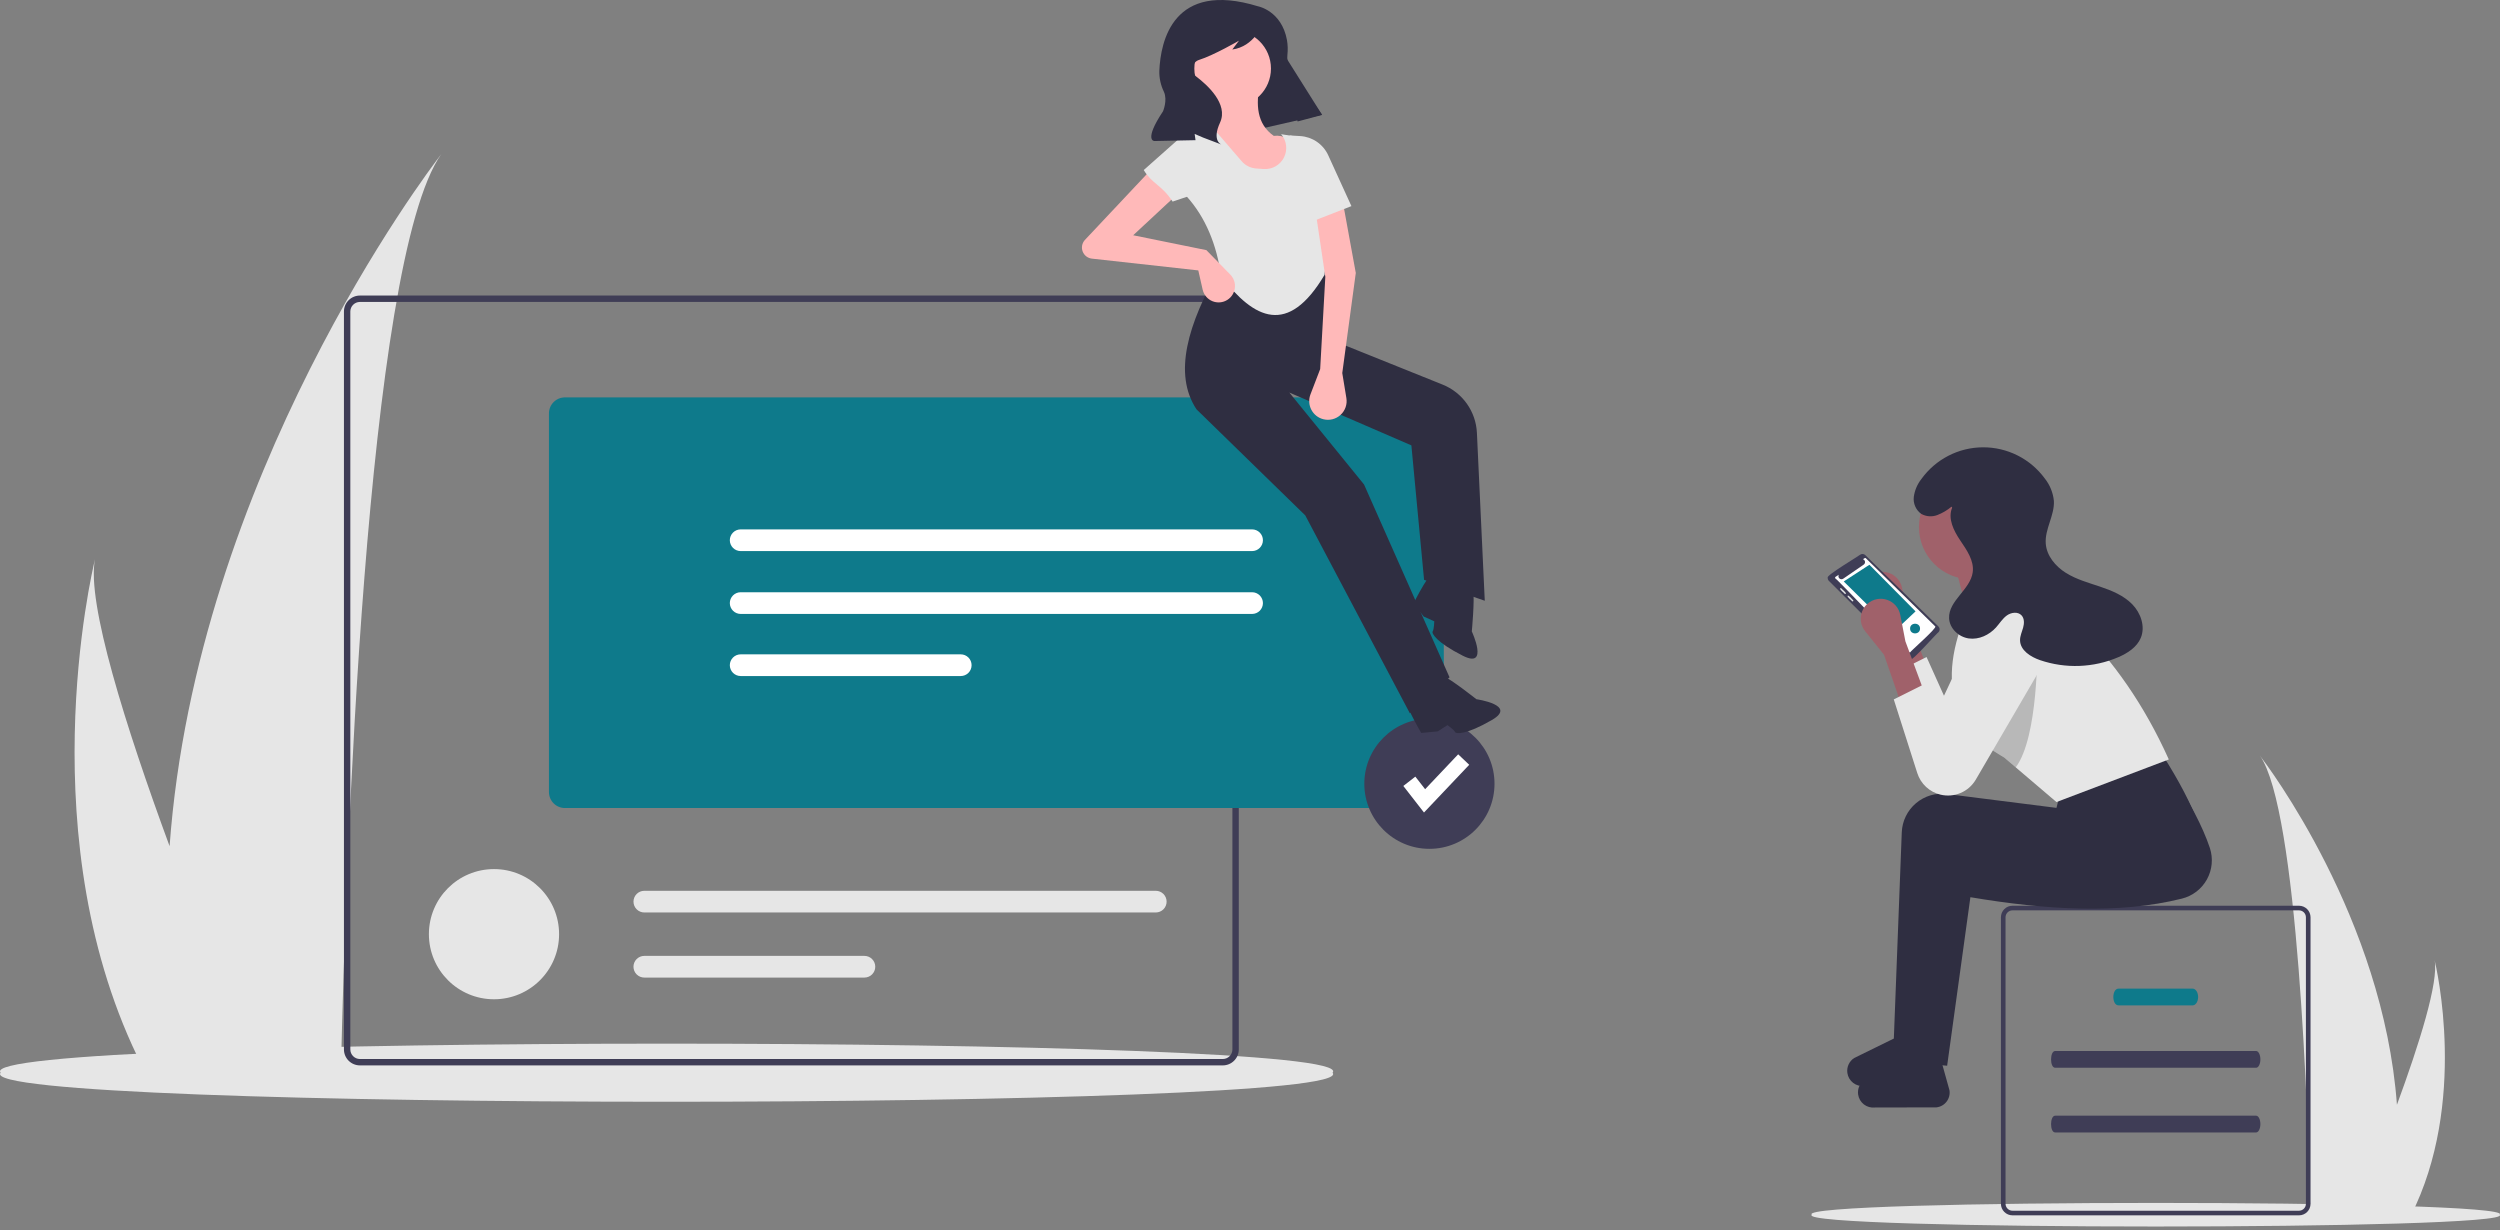<svg width="250" height="123" viewBox="0 0 250 123" fill="none" xmlns="http://www.w3.org/2000/svg">
<rect x="0" y="0" width="250" height="123" fill="#808080" stroke="none"/>
<g clip-path="url(#clip0)">
<path d="M249.969 121.472C251.704 123.046 179.437 123.046 181.177 121.472C179.442 119.899 251.709 119.899 249.969 121.472Z" fill="#E6E6E6"/>
<path d="M225.982 75.555C229.807 80.961 230.817 111.732 231.042 121.595C231.048 121.818 231.054 122.028 231.057 122.228H240.738C240.856 122.017 240.966 121.809 241.07 121.595C246.808 110.268 243.625 96.687 243.457 96C243.893 98.159 241.922 104.417 239.693 110.479C238.334 91.841 226.709 76.496 225.982 75.555Z" fill="#E6E6E6"/>
<path d="M44.131 15.41C36.552 26.124 34.55 87.103 34.103 106.649C34.092 107.09 34.08 107.507 34.075 107.902H14.889C14.654 107.484 14.437 107.072 14.231 106.649C2.859 84.203 9.168 57.289 9.5 55.927C8.636 60.206 12.543 72.608 16.959 84.62C19.654 47.684 42.69 17.275 44.131 15.41Z" fill="#E6E6E6"/>
<path d="M133.258 107.271C136.617 111.145 -3.309 111.145 0.06 107.27C-3.299 103.397 136.627 103.397 133.258 107.271Z" fill="#E6E6E6"/>
<path d="M205.514 105.1C204.977 105.101 204.966 106.775 205.514 106.775H225.606C225.841 106.783 226.035 106.414 226.039 105.952C226.043 105.48 225.846 105.092 225.606 105.1H205.514Z" fill="#3F3D56"/>
<path d="M211.859 98.862C211.16 98.862 211.157 100.537 211.859 100.537H219.255C219.558 100.545 219.807 100.176 219.812 99.713C219.818 99.241 219.564 98.854 219.255 98.862H211.859Z" fill="#0E7A8B"/>
<path d="M205.514 111.57C204.977 111.57 204.966 113.245 205.514 113.245H225.606C225.841 113.252 226.035 112.884 226.039 112.421C226.043 111.949 225.846 111.561 225.606 111.57H205.514Z" fill="#3F3D56"/>
<path d="M229.898 90.573H201.248C200.941 90.573 200.647 90.695 200.431 90.912C200.214 91.128 200.092 91.422 200.092 91.728V120.379C200.092 120.685 200.214 120.979 200.431 121.196C200.647 121.412 200.941 121.534 201.248 121.534H229.898C230.205 121.534 230.498 121.412 230.715 121.196C230.932 120.979 231.053 120.685 231.053 120.379V91.728C231.053 91.422 230.932 91.128 230.715 90.912C230.498 90.695 230.205 90.573 229.898 90.573ZM230.591 120.379C230.591 120.563 230.518 120.739 230.388 120.868C230.258 120.998 230.082 121.072 229.898 121.072H201.248C201.064 121.072 200.888 120.998 200.758 120.868C200.628 120.739 200.555 120.563 200.554 120.379V91.728C200.555 91.545 200.628 91.369 200.758 91.239C200.888 91.109 201.064 91.036 201.248 91.035H229.898C230.082 91.036 230.258 91.109 230.388 91.239C230.518 91.369 230.591 91.545 230.591 91.728V120.379Z" fill="#3F3D56"/>
<path d="M190.331 67.831L192.655 66.669L190.718 61.439L190.208 58.802C190.142 58.459 189.986 58.14 189.758 57.876C189.53 57.612 189.236 57.413 188.907 57.298C188.577 57.183 188.223 57.156 187.88 57.221C187.537 57.286 187.217 57.44 186.952 57.667C186.56 58.003 186.313 58.479 186.265 58.994C186.216 59.509 186.37 60.023 186.693 60.426L188.588 62.795L190.331 67.831Z" fill="#A0616A"/>
<path d="M189.555 67.25L189.984 68.592L191.908 74.619C192.096 75.21 192.451 75.734 192.93 76.128C193.408 76.523 193.991 76.77 194.607 76.842C195.223 76.914 195.846 76.806 196.403 76.532C196.959 76.258 197.425 75.829 197.743 75.297L203.98 64.608C204.08 64.442 204.165 64.267 204.235 64.085C204.536 63.294 204.521 62.418 204.193 61.637C203.864 60.857 203.248 60.233 202.472 59.896C201.696 59.558 200.819 59.532 200.025 59.824C199.23 60.116 198.578 60.703 198.205 61.463L194.398 69.574L192.655 65.701L189.555 67.25Z" fill="#E6E6E6"/>
<path d="M190.453 106.185L194.714 106.573L197.039 89.721C204.7 91.01 211.928 91.423 218.18 89.864C218.709 89.734 219.204 89.496 219.636 89.166C220.069 88.835 220.428 88.418 220.691 87.942C220.954 87.466 221.117 86.941 221.167 86.4C221.218 85.858 221.156 85.311 220.986 84.795C220.238 82.562 218.919 80.169 217.376 77.712L207.111 81.392L206.723 82.942L195.774 81.556C195.221 81.486 194.659 81.532 194.125 81.691C193.591 81.849 193.095 82.117 192.67 82.478C192.245 82.838 191.899 83.283 191.655 83.784C191.411 84.285 191.274 84.832 191.253 85.389L190.453 106.185Z" fill="#2F2E41"/>
<path d="M185.813 109.45C185.772 109.162 185.814 108.868 185.935 108.603C186.056 108.338 186.25 108.114 186.495 107.956L190.869 105.809L194.167 106.225L194.945 109.018C194.978 109.217 194.971 109.42 194.922 109.616C194.874 109.812 194.786 109.996 194.665 110.156C194.543 110.317 194.39 110.452 194.215 110.552C194.04 110.651 193.846 110.714 193.646 110.737L187.492 110.75C187.098 110.795 186.702 110.684 186.388 110.441C186.075 110.198 185.868 109.843 185.813 109.45Z" fill="#2F2E41"/>
<path d="M189.377 104.031L193.638 104.418L195.962 87.567C203.624 88.856 210.852 89.269 217.104 87.709C217.632 87.579 218.128 87.342 218.56 87.011C218.992 86.68 219.351 86.264 219.615 85.788C219.878 85.312 220.04 84.787 220.091 84.245C220.142 83.703 220.08 83.157 219.91 82.64C219.162 80.407 217.843 78.014 216.3 75.558L206.034 79.238L205.647 80.787L194.697 79.401C194.144 79.332 193.583 79.377 193.049 79.536C192.514 79.695 192.019 79.963 191.594 80.323C191.169 80.684 190.823 81.129 190.579 81.63C190.335 82.131 190.198 82.677 190.177 83.234L189.377 104.031Z" fill="#2F2E41"/>
<path d="M184.736 107.296C184.695 107.008 184.737 106.714 184.858 106.449C184.979 106.184 185.173 105.959 185.418 105.801L189.792 103.655L193.09 104.071L193.869 106.863C193.902 107.062 193.894 107.266 193.846 107.461C193.797 107.657 193.71 107.841 193.588 108.002C193.467 108.163 193.313 108.297 193.138 108.397C192.963 108.497 192.769 108.56 192.569 108.582L186.415 108.596C186.021 108.64 185.625 108.529 185.312 108.286C184.998 108.044 184.792 107.688 184.736 107.296Z" fill="#2F2E41"/>
<path d="M197.125 57.932C200.013 57.932 202.354 55.591 202.354 52.702C202.354 49.814 200.013 47.473 197.125 47.473C194.236 47.473 191.895 49.814 191.895 52.702C191.895 55.591 194.236 57.932 197.125 57.932Z" fill="#A0616A"/>
<path d="M197.318 63.355L203.323 62.581L200.998 55.414H195.188L197.318 63.355Z" fill="#A0616A"/>
<path d="M195.684 70.582C195.988 71.427 196.43 72.217 196.991 72.92C197.79 73.901 198.751 74.739 199.831 75.398C200.019 75.52 200.215 75.637 200.417 75.752L201.57 76.734L205.646 80.206L216.881 75.945C214.403 70.439 211.311 66.086 207.769 62.58C207.033 61.5 205.983 60.672 204.762 60.207C203.541 59.742 202.207 59.663 200.939 59.98L196.736 61.03C195.241 64.559 194.685 67.804 195.684 70.582Z" fill="#E6E6E6"/>
<path d="M186.532 55.513C186.467 55.448 186.381 55.408 186.29 55.399C186.198 55.39 186.106 55.412 186.029 55.463C185.926 55.571 182.562 57.565 182.773 57.763C182.766 57.823 182.774 57.883 182.794 57.94C182.814 57.997 182.847 58.049 182.89 58.091L190.709 65.877C190.747 65.914 190.792 65.944 190.842 65.965C190.891 65.985 190.945 65.995 190.998 65.994C191.156 66.195 193.718 63.275 193.848 63.219C193.922 63.142 193.962 63.039 193.961 62.932C193.959 62.825 193.916 62.723 193.839 62.648L186.532 55.513Z" fill="#3F3D56"/>
<path d="M183.56 57.68L183.879 57.477C183.847 57.537 183.836 57.605 183.847 57.672C183.859 57.739 183.892 57.8 183.942 57.845C183.992 57.891 184.056 57.919 184.123 57.924C184.191 57.929 184.258 57.912 184.315 57.875L186.374 56.459C186.42 56.427 186.456 56.382 186.478 56.33C186.501 56.278 186.508 56.221 186.5 56.165C186.491 56.11 186.468 56.057 186.431 56.014C186.395 55.971 186.347 55.938 186.294 55.921C186.375 55.893 186.507 55.727 186.596 55.832L193.523 62.639C193.769 62.759 191.006 65.154 191.004 65.248C190.798 65.478 183.693 57.856 183.541 57.851C183.53 57.839 183.521 57.825 183.515 57.809C183.51 57.794 183.508 57.777 183.51 57.761C183.512 57.745 183.517 57.729 183.526 57.715C183.535 57.701 183.546 57.689 183.56 57.68Z" fill="white"/>
<path d="M191.555 61.136L189.43 63.139L184.375 58.146L186.941 56.476L191.555 61.136Z" fill="#0E7A8B"/>
<path d="M184.572 59.378C184.693 59.29 184.154 58.897 184.13 58.832C184.116 58.819 184.098 58.811 184.078 58.811C184.059 58.811 184.04 58.819 184.026 58.832C183.906 58.92 184.445 59.313 184.468 59.378C184.482 59.392 184.501 59.399 184.52 59.399C184.54 59.399 184.558 59.392 184.572 59.378Z" fill="#E6E6E6"/>
<path d="M185.317 60.019C185.25 59.994 184.86 59.457 184.771 59.577C184.65 59.665 185.189 60.058 185.212 60.123C185.279 60.191 185.385 60.085 185.317 60.019Z" fill="#E6E6E6"/>
<path d="M191.01 62.856C191 63.5 192.012 63.5 192.003 62.856C192.012 62.212 191 62.212 191.01 62.856Z" fill="#0E7A8B"/>
<path opacity="0.2" d="M196.991 72.92C197.79 73.901 198.751 74.739 199.831 75.398C200.019 75.52 200.214 75.637 200.417 75.752L201.57 76.735C203.86 73.725 203.731 64.582 203.731 64.582L200.246 64.931L196.991 72.92Z" fill="black"/>
<path d="M190.151 70.522L192.476 69.36L190.539 64.13L190.028 61.493C189.962 61.15 189.807 60.831 189.578 60.567C189.35 60.303 189.056 60.103 188.727 59.989C188.397 59.874 188.043 59.847 187.7 59.912C187.358 59.977 187.038 60.13 186.773 60.358C186.38 60.694 186.133 61.17 186.085 61.685C186.037 62.2 186.19 62.714 186.513 63.117L188.408 65.486L190.151 70.522Z" fill="#A0616A"/>
<path d="M192.476 68.391L189.377 69.941L191.729 77.31C191.898 77.839 192.2 78.316 192.608 78.694C193.015 79.071 193.513 79.337 194.053 79.466C194.72 79.625 195.419 79.567 196.05 79.301C196.682 79.036 197.212 78.576 197.564 77.988L203.801 67.299C204.243 66.562 204.379 65.682 204.181 64.846C203.983 64.01 203.466 63.285 202.74 62.826C202.35 62.578 201.912 62.416 201.454 62.349C200.997 62.283 200.531 62.313 200.086 62.438C199.642 62.564 199.228 62.781 198.873 63.077C198.518 63.372 198.23 63.739 198.026 64.154L194.219 72.265L192.476 68.391Z" fill="#E6E6E6"/>
<path d="M195.156 50.665C194.73 51.021 194.249 51.305 193.732 51.506C193.472 51.605 193.194 51.646 192.917 51.626C192.64 51.606 192.371 51.526 192.128 51.391C191.862 51.2 191.652 50.941 191.521 50.641C191.389 50.34 191.341 50.011 191.38 49.685C191.469 49.035 191.73 48.42 192.137 47.904C192.839 46.928 193.762 46.131 194.831 45.58C195.899 45.028 197.083 44.737 198.286 44.731C199.488 44.724 200.675 45.002 201.75 45.541C202.825 46.081 203.756 46.867 204.469 47.836C204.989 48.484 205.308 49.27 205.389 50.097C205.463 51.55 204.469 52.906 204.575 54.357C204.665 55.584 205.546 56.636 206.589 57.288C207.633 57.941 208.838 58.271 210.005 58.663C211.171 59.055 212.35 59.539 213.214 60.415C214.077 61.292 214.553 62.653 214.079 63.788C213.69 64.721 212.765 65.315 211.837 65.717C209.349 66.782 206.555 66.887 203.994 66.011C203.05 65.684 202.019 65.029 202.005 64.03C201.998 63.596 202.194 63.189 202.311 62.772C202.428 62.354 202.45 61.856 202.156 61.537C201.791 61.142 201.118 61.233 200.682 61.548C200.246 61.864 199.963 62.342 199.604 62.742C198.921 63.502 197.887 63.987 196.876 63.844C195.865 63.701 194.951 62.84 194.909 61.819C194.837 60.066 197.033 58.969 197.272 57.231C197.431 56.07 196.675 55.008 196.021 54.037C195.366 53.065 194.757 51.848 195.215 50.77" fill="#2F2E41"/>
<path d="M122.281 106.54H35.992C35.568 106.539 35.162 106.371 34.862 106.071C34.563 105.772 34.394 105.366 34.394 104.942V31.153C34.394 30.729 34.563 30.323 34.862 30.023C35.162 29.724 35.568 29.555 35.992 29.555H122.281C122.705 29.555 123.111 29.724 123.41 30.023C123.71 30.323 123.879 30.729 123.879 31.153V104.942C123.879 105.366 123.71 105.772 123.41 106.071C123.111 106.371 122.705 106.539 122.281 106.54ZM35.992 30.194C35.737 30.194 35.494 30.296 35.314 30.475C35.134 30.655 35.033 30.899 35.033 31.153V104.942C35.033 105.196 35.134 105.44 35.314 105.62C35.494 105.799 35.737 105.9 35.992 105.901H122.281C122.535 105.9 122.779 105.799 122.959 105.62C123.139 105.44 123.24 105.196 123.24 104.942V31.153C123.24 30.899 123.139 30.655 122.959 30.475C122.779 30.296 122.535 30.194 122.281 30.194H35.992Z" fill="#3F3D56"/>
<path d="M49.399 99.927C52.994 99.927 55.909 97.013 55.909 93.418C55.909 89.823 52.994 86.909 49.399 86.909C45.804 86.909 42.89 89.823 42.89 93.418C42.89 97.013 45.804 99.927 49.399 99.927Z" fill="#E6E6E6"/>
<path d="M64.432 89.079C64.145 89.079 63.869 89.194 63.666 89.397C63.463 89.6 63.349 89.876 63.349 90.163C63.349 90.451 63.463 90.727 63.666 90.93C63.869 91.133 64.145 91.248 64.432 91.248H115.576C115.864 91.248 116.14 91.134 116.343 90.931C116.547 90.727 116.661 90.451 116.661 90.163C116.661 89.876 116.547 89.6 116.343 89.396C116.14 89.193 115.864 89.079 115.576 89.079H64.432Z" fill="#E6E6E6"/>
<path d="M64.432 95.588C64.144 95.588 63.868 95.702 63.665 95.906C63.462 96.109 63.347 96.385 63.347 96.673C63.347 96.96 63.462 97.236 63.665 97.44C63.868 97.643 64.144 97.758 64.432 97.758H86.439C86.582 97.758 86.723 97.73 86.855 97.675C86.987 97.621 87.107 97.541 87.207 97.44C87.308 97.34 87.388 97.22 87.443 97.088C87.498 96.957 87.526 96.815 87.526 96.673C87.526 96.53 87.498 96.389 87.443 96.257C87.388 96.126 87.308 96.006 87.207 95.905C87.107 95.804 86.987 95.725 86.855 95.67C86.723 95.616 86.582 95.588 86.439 95.588H64.432Z" fill="#E6E6E6"/>
<path d="M142.783 80.803H56.493C56.069 80.803 55.663 80.634 55.364 80.335C55.064 80.035 54.895 79.629 54.895 79.205V41.337C54.895 40.913 55.064 40.507 55.364 40.207C55.663 39.908 56.069 39.739 56.493 39.739H142.783C143.206 39.739 143.612 39.908 143.912 40.207C144.212 40.507 144.38 40.913 144.381 41.337V79.205C144.38 79.629 144.212 80.035 143.912 80.335C143.612 80.634 143.206 80.803 142.783 80.803Z" fill="#0E7A8B"/>
<path d="M74.066 52.938C73.778 52.939 73.503 53.053 73.3 53.257C73.097 53.46 72.982 53.736 72.982 54.023C72.982 54.311 73.097 54.586 73.3 54.79C73.503 54.993 73.778 55.108 74.066 55.108H125.21C125.497 55.108 125.773 54.993 125.976 54.79C126.179 54.586 126.293 54.311 126.293 54.023C126.293 53.736 126.179 53.46 125.976 53.257C125.773 53.053 125.497 52.939 125.21 52.938H74.066Z" fill="white"/>
<path d="M74.066 59.224C73.778 59.224 73.503 59.339 73.3 59.542C73.097 59.746 72.982 60.022 72.982 60.309C72.982 60.596 73.097 60.872 73.3 61.076C73.503 61.279 73.778 61.393 74.066 61.394H125.21C125.497 61.393 125.773 61.279 125.976 61.076C126.179 60.872 126.293 60.596 126.293 60.309C126.293 60.022 126.179 59.746 125.976 59.542C125.773 59.339 125.497 59.224 125.21 59.224H74.066Z" fill="white"/>
<path d="M74.066 65.434C73.778 65.434 73.503 65.549 73.3 65.752C73.097 65.956 72.982 66.231 72.982 66.519C72.982 66.806 73.097 67.082 73.3 67.285C73.503 67.489 73.778 67.603 74.066 67.604H96.073C96.216 67.604 96.357 67.576 96.489 67.522C96.621 67.467 96.74 67.387 96.841 67.287C96.942 67.186 97.022 67.066 97.077 66.934C97.131 66.803 97.159 66.662 97.159 66.519C97.159 66.376 97.131 66.235 97.077 66.103C97.022 65.972 96.942 65.852 96.841 65.751C96.74 65.65 96.621 65.571 96.489 65.516C96.357 65.462 96.216 65.434 96.073 65.434H74.066Z" fill="white"/>
<path d="M142.941 84.884C146.536 84.884 149.451 81.969 149.451 78.374C149.451 74.779 146.536 71.865 142.941 71.865C139.346 71.865 136.432 74.779 136.432 78.374C136.432 81.969 139.346 84.884 142.941 84.884Z" fill="#3F3D56"/>
<path d="M142.399 81.252L140.333 78.596L141.534 77.662L142.513 78.92L145.817 75.431L146.922 76.478L142.399 81.252Z" fill="white"/>
<path d="M132.2 11.472L121.622 13.892L117.153 5.464L126.198 1.933L132.2 11.472Z" fill="#2F2E41"/>
<path d="M140.989 71.335L144.953 67.733L136.404 48.449L128.934 39.254L141.138 44.537L142.408 57.987L148.477 60.075L147.691 43.281C147.642 42.234 147.293 41.223 146.685 40.368C146.078 39.514 145.238 38.851 144.265 38.461L134.252 34.438L132.459 26.913L122.006 26.763C118.758 32.416 117.306 37.39 119.65 40.933L130.527 51.541L140.989 71.335Z" fill="#2F2E41"/>
<path d="M142.836 68.867C142.836 68.867 143.399 67.183 144.283 67.571C145.166 67.959 147.64 69.922 147.64 69.922C147.64 69.922 151.772 70.507 149.184 72.004C146.596 73.502 145.583 73.408 145.501 73.197C145.418 72.985 144.747 72.514 144.747 72.514L143.77 73.139L142.122 73.294C142.122 73.294 139.965 69.639 140.659 69.542C141.353 69.445 142.872 69.585 142.836 68.867Z" fill="#2F2E41"/>
<path d="M145.443 58.541C145.443 58.541 147.162 58.094 147.319 59.046C147.476 59.998 147.181 63.142 147.181 63.142C147.181 63.142 148.946 66.924 146.279 65.572C143.611 64.221 143.137 63.321 143.269 63.136C143.402 62.952 143.429 62.132 143.429 62.132L142.373 61.655L141.344 60.358C141.344 60.358 143.23 56.556 143.69 57.085C144.15 57.614 144.861 58.963 145.443 58.541Z" fill="#2F2E41"/>
<path d="M123.265 10.684C125.381 10.684 127.096 8.969 127.096 6.853C127.096 4.737 125.381 3.022 123.265 3.022C121.149 3.022 119.434 4.737 119.434 6.853C119.434 8.969 121.149 10.684 123.265 10.684Z" fill="#FFB9B9"/>
<path d="M122.82 19.478L132.12 18.135C130.732 15.622 129.301 13.332 127.377 13.588C125.666 12.39 125.567 10.465 126 8.3L121.345 9.544C121.754 10.879 121.596 12.051 120.505 12.956C122.029 15.101 123.016 17.267 122.82 19.478Z" fill="#FFB9B9"/>
<path d="M122.117 27.634C125.421 31.937 128.811 33.637 132.454 27.486L132.755 24.742C135.093 21.793 134.408 19.245 131.557 16.984L130.181 13.751L128.109 13.417C128.382 13.732 128.556 14.121 128.607 14.535C128.659 14.949 128.587 15.369 128.401 15.742C128.214 16.114 127.921 16.424 127.559 16.63C127.197 16.837 126.782 16.931 126.366 16.902L125.616 16.849C125.339 16.829 125.068 16.755 124.819 16.63C124.57 16.505 124.349 16.332 124.167 16.122L120.983 12.427L119.642 12.785C119.49 12.826 119.355 12.913 119.254 13.034C119.154 13.155 119.094 13.305 119.083 13.462L118.648 19.62C120.563 21.741 121.664 24.452 122.117 27.634Z" fill="#E6E6E6"/>
<path d="M120.638 25.013L113.318 23.526L118.18 19.003L116.329 15.657L108.472 24.015C108.337 24.168 108.247 24.356 108.211 24.557C108.175 24.758 108.195 24.965 108.269 25.156C108.343 25.347 108.468 25.513 108.63 25.638C108.792 25.762 108.985 25.84 109.188 25.863L119.829 27.041L120.266 28.967C120.324 29.223 120.443 29.462 120.613 29.662C120.782 29.863 120.998 30.019 121.241 30.119C121.484 30.219 121.747 30.258 122.009 30.235C122.271 30.211 122.523 30.125 122.744 29.983C122.949 29.852 123.122 29.677 123.25 29.471C123.379 29.265 123.46 29.032 123.488 28.791C123.515 28.549 123.489 28.305 123.41 28.075C123.331 27.845 123.202 27.635 123.032 27.461L120.638 25.013Z" fill="#FFB9B9"/>
<path d="M132.017 36.909L131.046 39.439C130.951 39.686 130.909 39.95 130.924 40.215C130.939 40.479 131.01 40.737 131.132 40.972C131.254 41.207 131.425 41.413 131.632 41.578C131.84 41.742 132.08 41.86 132.337 41.924C132.638 42 132.953 41.999 133.253 41.923C133.554 41.846 133.831 41.696 134.059 41.486C134.287 41.276 134.46 41.013 134.561 40.719C134.662 40.426 134.689 40.112 134.638 39.806L134.227 37.304L135.579 27.296L134.371 20.684L131.617 21.53L132.532 27.684L132.017 36.909Z" fill="#FFB9B9"/>
<path d="M130.978 22.236L135.143 20.612L132.822 15.526C132.574 14.983 132.182 14.517 131.69 14.179C131.198 13.841 130.623 13.644 130.026 13.607L128.958 13.543L130.978 22.236Z" fill="#E6E6E6"/>
<path d="M117.26 20.161L121.7 18.658L120.135 13.332C120.084 13.16 119.974 13.011 119.823 12.912C119.673 12.814 119.492 12.773 119.314 12.795C119.163 12.815 119.022 12.879 118.908 12.98L114.373 17.004C115.24 18.432 116.164 18.468 117.26 20.161Z" fill="#E6E6E6"/>
<path d="M125.81 0.633C125.81 0.633 128.153 1.074 128.695 3.996C128.78 4.489 128.795 4.991 128.741 5.488C128.687 6.051 128.765 7.239 129.987 8.638C130.783 9.545 131.526 10.499 132.21 11.494L129.762 12.146L128.668 8.089C128.138 6.123 127.321 4.245 126.243 2.516L126.221 2.48C126.221 2.48 125.408 4.653 123.228 4.951L123.9 4.066C123.9 4.066 121.352 5.539 119.909 5.989C119.744 6.04 119.597 6.135 119.482 6.264C119.367 6.393 119.29 6.551 119.259 6.721C119.227 6.891 119.243 7.066 119.303 7.227C119.364 7.389 119.467 7.531 119.603 7.638C119.613 7.646 119.623 7.654 119.634 7.662C120.696 8.468 122.862 10.393 122.006 12.254C121.15 14.115 122.148 14.455 122.148 14.455L120.308 13.755L119.466 13.394L119.551 14.017L115.44 14.103C115.44 14.103 114.329 14.096 116.302 11.13C116.302 11.13 116.778 10.018 116.387 9.169C116.074 8.526 115.917 7.817 115.932 7.101C116.056 4.111 117.315 -1.972 125.81 0.633Z" fill="#2F2E41"/>
</g>
<defs>
<clipPath id="clip0">
<rect width="250" height="122.652" fill="white"/>
</clipPath>
</defs>
</svg>
